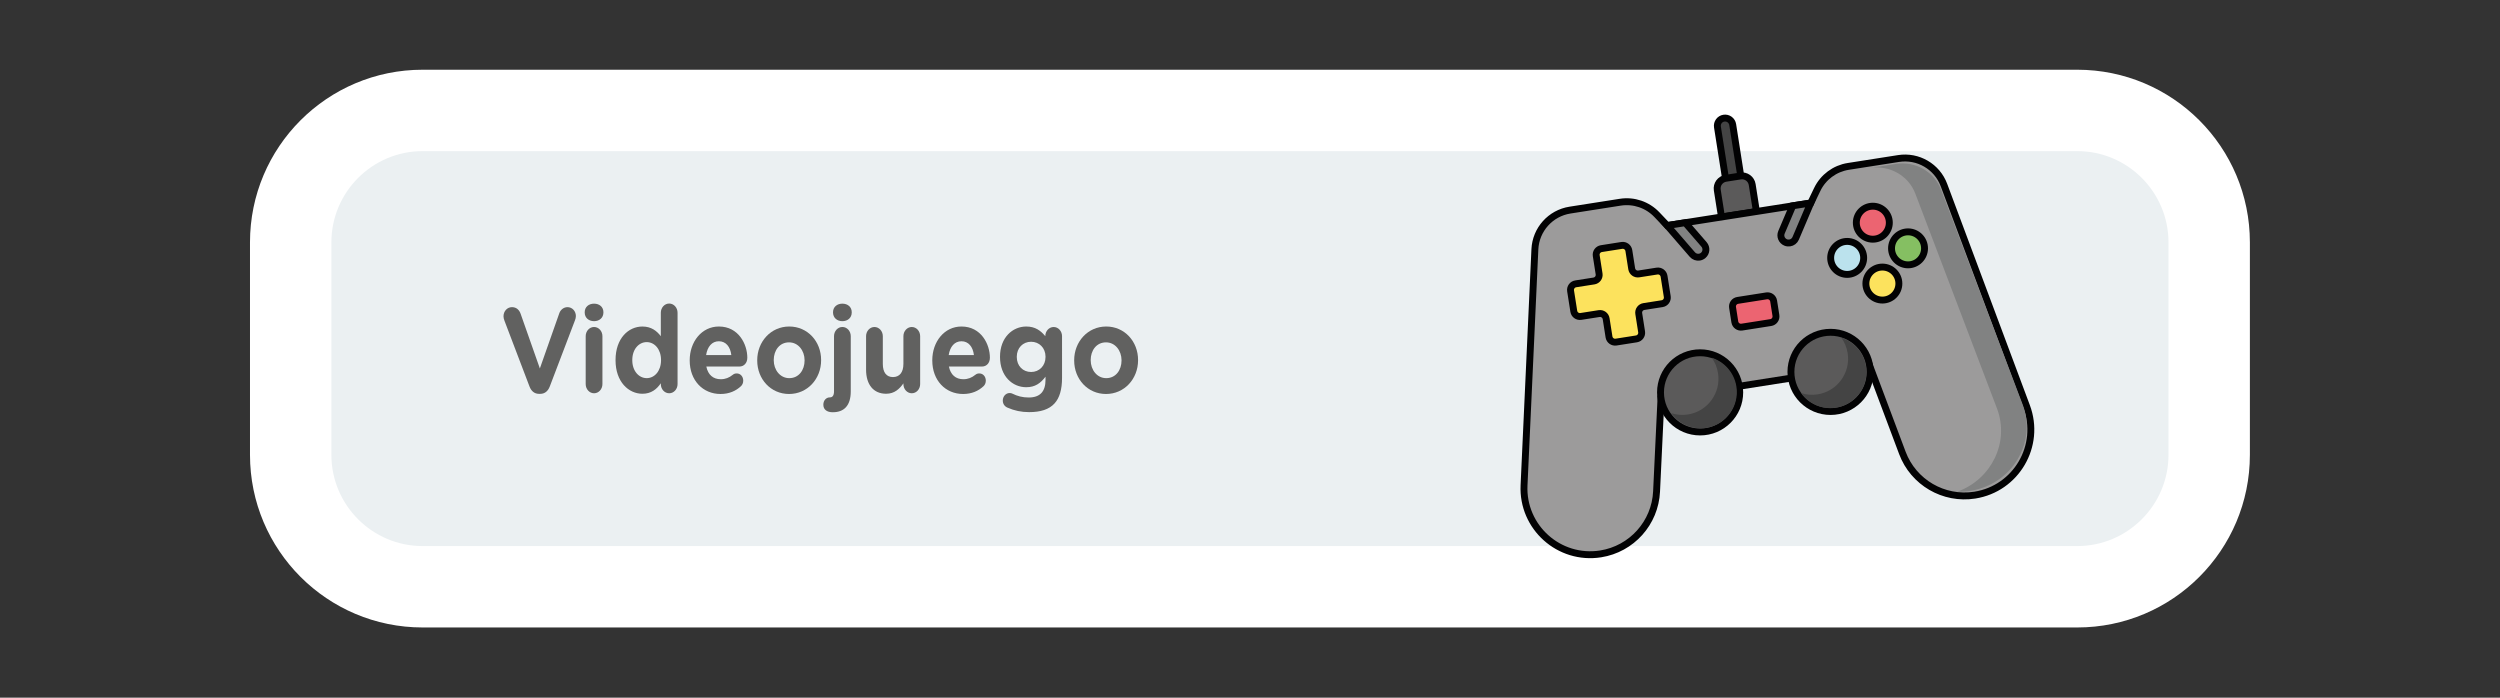 <?xml version="1.0" encoding="utf-8"?>
<!-- Generator: Adobe Illustrator 25.4.1, SVG Export Plug-In . SVG Version: 6.00 Build 0)  -->
<svg version="1.1" id="Capa_1" xmlns="http://www.w3.org/2000/svg" xmlns:xlink="http://www.w3.org/1999/xlink" x="0px" y="0px"
	 viewBox="0 0 215 60" enable-background="new 0 0 215 60" xml:space="preserve">
<rect x="0" y="0" width="215" height="60" fill="#333333" stroke="none"/>
<g>
	<g>
		<path fill="#EBF0F2" d="M36.347,50.461c-6.257,0-11.348-5.091-11.348-11.348v-18.27c0-6.257,5.091-11.348,11.348-11.348h142.295
			c6.257,0,11.348,5.091,11.348,11.348v18.27c0,6.257-5.091,11.348-11.348,11.348H36.347z"/>
		<g>
			<path fill="#FFFFFF" d="M178.642,12.996c4.328,0,7.848,3.521,7.848,7.848v18.27c0,4.327-3.521,7.848-7.848,7.848H36.347
				c-4.327,0-7.848-3.521-7.848-7.848v-18.27c0-4.327,3.521-7.848,7.848-7.848H178.642 M178.642,5.996H36.347
				c-8.2,0-14.848,6.648-14.848,14.848v18.27c0,8.2,6.647,14.848,14.848,14.848h142.295c8.2,0,14.848-6.647,14.848-14.848v-18.27
				C193.49,12.643,186.842,5.996,178.642,5.996L178.642,5.996z"/>
		</g>
	</g>
	<g>
		<g>
			<path fill="#616160" d="M45.537,33.238l-2.15-5.648c-0.048-0.125-0.086-0.25-0.086-0.384c0-0.448,0.323-0.791,0.73-0.791
				c0.379,0,0.625,0.239,0.739,0.561l1.658,4.712l1.677-4.764c0.095-0.259,0.35-0.509,0.701-0.509c0.398,0,0.72,0.333,0.72,0.77
				c0,0.124-0.037,0.26-0.075,0.354l-2.17,5.699c-0.152,0.395-0.427,0.634-0.824,0.634h-0.095
				C45.963,33.873,45.688,33.633,45.537,33.238z"/>
			<path fill="#616160" d="M50.284,26.852c0-0.457,0.351-0.738,0.805-0.738c0.455,0,0.805,0.281,0.805,0.738v0.021
				c0,0.458-0.35,0.748-0.805,0.748c-0.455,0-0.805-0.291-0.805-0.748V26.852z M50.369,28.912c0-0.437,0.323-0.791,0.72-0.791
				c0.398,0,0.72,0.354,0.72,0.791v4.118c0,0.438-0.322,0.791-0.72,0.791c-0.398,0-0.72-0.353-0.72-0.791V28.912z"/>
			<path fill="#616160" d="M58.27,33.03c0,0.438-0.322,0.791-0.72,0.791c-0.398,0-0.72-0.353-0.72-0.791v-0.072
				c-0.351,0.52-0.834,0.905-1.582,0.905c-1.184,0-2.312-1.02-2.312-2.881v-0.02c0-1.863,1.109-2.881,2.312-2.881
				c0.767,0,1.241,0.384,1.582,0.832v-2.018c0-0.437,0.322-0.791,0.72-0.791c0.398,0,0.72,0.354,0.72,0.791V33.03z M54.377,30.961
				v0.02c0,0.926,0.568,1.539,1.241,1.539s1.231-0.613,1.231-1.539v-0.02c0-0.927-0.559-1.54-1.231-1.54
				S54.377,30.025,54.377,30.961z"/>
			<path fill="#616160" d="M61.966,33.883c-1.525,0-2.652-1.175-2.652-2.881v-0.02c0-1.591,1.033-2.902,2.51-2.902
				c1.696,0,2.445,1.529,2.445,2.683c0,0.458-0.294,0.759-0.673,0.759h-2.852c0.142,0.718,0.597,1.092,1.241,1.092
				c0.398,0,0.729-0.135,1.023-0.374c0.104-0.084,0.199-0.125,0.351-0.125c0.322,0,0.559,0.271,0.559,0.624
				c0,0.208-0.085,0.364-0.19,0.468C63.283,33.624,62.705,33.883,61.966,33.883z M62.894,30.534
				c-0.086-0.708-0.465-1.186-1.071-1.186c-0.596,0-0.985,0.468-1.098,1.186H62.894z"/>
			<path fill="#616160" d="M65.121,31.002v-0.02c0-1.602,1.175-2.902,2.757-2.902c1.572,0,2.738,1.28,2.738,2.881v0.02
				c0,1.602-1.175,2.902-2.757,2.902C66.287,33.883,65.121,32.604,65.121,31.002z M69.194,31.002v-0.02
				c0-0.822-0.54-1.539-1.336-1.539c-0.823,0-1.316,0.697-1.316,1.519v0.02c0,0.822,0.54,1.539,1.336,1.539
				C68.702,32.52,69.194,31.824,69.194,31.002z"/>
			<path fill="#616160" d="M71.612,35.453c-0.464,0-0.805-0.208-0.805-0.645c0-0.385,0.256-0.634,0.559-0.634h0.009
				c0.209,0,0.35-0.146,0.35-0.52v-4.743c0-0.437,0.323-0.791,0.72-0.791c0.398,0,0.72,0.354,0.72,0.791v4.752
				c0,1.228-0.587,1.789-1.534,1.789H71.612z M71.64,26.852c0-0.457,0.351-0.738,0.805-0.738s0.805,0.281,0.805,0.738v0.021
				c0,0.458-0.351,0.748-0.805,0.748s-0.805-0.291-0.805-0.748V26.852z"/>
			<path fill="#616160" d="M79.133,33.03c0,0.438-0.322,0.791-0.72,0.791c-0.398,0-0.72-0.353-0.72-0.791v-0.062
				c-0.331,0.469-0.758,0.895-1.487,0.895c-1.09,0-1.724-0.791-1.724-2.07v-2.88c0-0.437,0.322-0.791,0.72-0.791
				c0.398,0,0.72,0.354,0.72,0.791v2.382c0,0.748,0.322,1.133,0.871,1.133c0.55,0,0.9-0.384,0.9-1.133v-2.382
				c0-0.437,0.323-0.791,0.72-0.791c0.398,0,0.72,0.354,0.72,0.791V33.03z"/>
			<path fill="#616160" d="M82.828,33.883c-1.525,0-2.652-1.175-2.652-2.881v-0.02c0-1.591,1.033-2.902,2.51-2.902
				c1.696,0,2.445,1.529,2.445,2.683c0,0.458-0.294,0.759-0.673,0.759h-2.852c0.142,0.718,0.597,1.092,1.241,1.092
				c0.398,0,0.729-0.135,1.023-0.374c0.104-0.084,0.199-0.125,0.351-0.125c0.322,0,0.559,0.271,0.559,0.624
				c0,0.208-0.085,0.364-0.19,0.468C84.145,33.624,83.567,33.883,82.828,33.883z M83.757,30.534
				c-0.086-0.708-0.465-1.186-1.071-1.186c-0.596,0-0.985,0.468-1.098,1.186H83.757z"/>
			<path fill="#616160" d="M86.647,35.058c-0.246-0.103-0.407-0.322-0.407-0.613c0-0.354,0.265-0.645,0.587-0.645
				c0.095,0,0.171,0.02,0.237,0.052c0.417,0.208,0.863,0.333,1.402,0.333c0.985,0,1.449-0.52,1.449-1.519v-0.27
				c-0.427,0.562-0.891,0.905-1.658,0.905c-1.184,0-2.255-0.945-2.255-2.6v-0.02c0-1.664,1.09-2.6,2.255-2.6
				c0.787,0,1.251,0.364,1.639,0.832v-0.01c0-0.427,0.322-0.78,0.72-0.78c0.398,0,0.72,0.354,0.72,0.791V32.5
				c0,0.998-0.218,1.727-0.645,2.194c-0.473,0.52-1.203,0.749-2.188,0.749C87.831,35.443,87.244,35.319,86.647,35.058z M89.915,30.7
				v-0.02c0-0.759-0.54-1.289-1.241-1.289c-0.702,0-1.231,0.53-1.231,1.289v0.02c0,0.77,0.53,1.291,1.231,1.291
				C89.375,31.991,89.915,31.459,89.915,30.7z"/>
			<path fill="#616160" d="M92.379,31.002v-0.02c0-1.602,1.175-2.902,2.757-2.902c1.572,0,2.738,1.28,2.738,2.881v0.02
				c0,1.602-1.175,2.902-2.757,2.902C93.544,33.883,92.379,32.604,92.379,31.002z M96.452,31.002v-0.02
				c0-0.822-0.54-1.539-1.336-1.539c-0.823,0-1.316,0.697-1.316,1.519v0.02c0,0.822,0.54,1.539,1.336,1.539
				C95.96,32.52,96.452,31.824,96.452,31.002z"/>
		</g>
	</g>
	<g>
		<g>
			<path fill="#444444" stroke="#020203" stroke-width="0.594" stroke-miterlimit="10" d="M149.153,15.889
				c-0.362,0.057-0.702-0.191-0.759-0.553L147.7,10.92c-0.057-0.362,0.191-0.702,0.553-0.759c0.362-0.057,0.702,0.191,0.759,0.553
				l0.693,4.416C149.762,15.492,149.515,15.832,149.153,15.889z"/>
		</g>
		<g>
			<path fill="#5B5A5A" stroke="#020203" stroke-width="0.594" stroke-miterlimit="10" d="M151.053,18.191l-3.003,0.472
				l-0.364-2.319c-0.076-0.483,0.254-0.936,0.737-1.012l1.254-0.197c0.483-0.076,0.936,0.254,1.012,0.737L151.053,18.191z"/>
		</g>
		<path fill="#9C9B9B" stroke="#020203" stroke-width="0.594" stroke-miterlimit="10" d="M174.29,34.95l-7.11-19.036
			c-0.594-1.592-2.227-2.545-3.905-2.282l-4.325,0.679c-1.16,0.182-2.157,0.923-2.667,1.981l-0.561,1.165l-12.342,1.938
			l-0.891-0.937c-0.81-0.851-1.985-1.25-3.146-1.068l-4.325,0.679c-1.678,0.264-2.94,1.672-3.018,3.369l-0.933,20.299
			c-0.166,3.606,3.017,6.458,6.584,5.898c2.674-0.42,4.685-2.661,4.813-5.365l0.38-7.998l17.947-2.818l2.813,7.496
			c0.951,2.534,3.552,4.051,6.226,3.631C173.397,42.022,175.553,38.332,174.29,34.95L174.29,34.95z"/>
		<path fill="#818282" d="M173.945,34.775L166.924,16.3c-0.587-1.545-2.214-2.465-3.892-2.201l-2.208,0.347
			c1.678-0.264,3.305,0.656,3.892,2.201l7.022,18.475c1.115,2.933-0.501,6.114-3.401,7.159c0.369,0.013,0.743-0.007,1.119-0.067
			C173.022,41.653,175.193,38.057,173.945,34.775z"/>
		<circle fill="#5B5A5A" stroke="#020203" stroke-width="0.594" stroke-miterlimit="10" cx="146.21" cy="33.744" r="3.406"/>
		<path fill="#444444" d="M147.207,30.763c0.274,0.382,0.466,0.832,0.544,1.328c0.266,1.696-0.893,3.288-2.589,3.554
			c-0.496,0.078-0.983,0.033-1.431-0.111c0.663,0.924,1.81,1.45,3.01,1.261c1.696-0.266,2.856-1.858,2.589-3.554
			C149.142,32.041,148.29,31.111,147.207,30.763z"/>
		<circle fill="#5B5A5A" stroke="#020203" stroke-width="0.594" stroke-miterlimit="10" cx="157.426" cy="31.983" r="3.406"/>
		<path fill="#444444" d="M158.357,29.047c0.273,0.381,0.465,0.829,0.542,1.324c0.266,1.691-0.89,3.278-2.582,3.544
			c-0.495,0.078-0.98,0.033-1.426-0.11c0.661,0.922,1.805,1.446,3.001,1.258c1.691-0.266,2.847-1.852,2.582-3.544
			C160.286,30.322,159.436,29.394,158.357,29.047z"/>
		<path fill="#FCE25D" stroke="#020203" stroke-width="0.594" stroke-miterlimit="10" d="M135.512,24.41l1.568-0.246
			c0.29-0.045,0.488-0.317,0.442-0.607l-0.246-1.568c-0.046-0.29,0.152-0.561,0.442-0.607l1.755-0.276
			c0.29-0.045,0.561,0.152,0.607,0.442l0.246,1.568c0.046,0.29,0.317,0.488,0.607,0.442l1.568-0.246
			c0.29-0.045,0.561,0.152,0.607,0.442l0.276,1.755c0.046,0.29-0.152,0.561-0.442,0.607l-1.568,0.246
			c-0.29,0.045-0.488,0.317-0.442,0.607l0.246,1.568c0.046,0.29-0.152,0.561-0.442,0.607l-1.755,0.276
			c-0.29,0.045-0.561-0.152-0.607-0.442l-0.246-1.568c-0.046-0.29-0.317-0.488-0.607-0.442l-1.568,0.246
			c-0.29,0.046-0.561-0.152-0.607-0.442l-0.276-1.755C135.024,24.727,135.222,24.455,135.512,24.41z"/>
		<g>
			<path fill="#EC6471" stroke="#020203" stroke-width="0.594" stroke-miterlimit="10" d="M152.286,27.741l-2.484,0.39
				c-0.29,0.045-0.561-0.152-0.607-0.442L149,26.441c-0.046-0.29,0.152-0.561,0.442-0.607l2.484-0.39
				c0.29-0.045,0.561,0.152,0.607,0.442l0.196,1.247C152.774,27.424,152.576,27.695,152.286,27.741z"/>
		</g>
		<circle fill="#EC6471" stroke="#020203" stroke-width="0.594" stroke-miterlimit="10" cx="161.063" cy="19.152" r="1.419"/>
		<circle fill="#FCE25D" stroke="#020203" stroke-width="0.594" stroke-miterlimit="10" cx="161.885" cy="24.387" r="1.419"/>
		<circle fill="#85BF62" stroke="#020203" stroke-width="0.594" stroke-miterlimit="10" cx="164.091" cy="21.358" r="1.419"/>
		<circle fill="#BBE2ED" stroke="#020203" stroke-width="0.594" stroke-miterlimit="10" cx="158.856" cy="22.18" r="1.419"/>
		<g>
			<path fill="#818282" stroke="#020203" stroke-width="0.594" stroke-miterlimit="10" d="M153.559,20.848
				c0.119,0.051,0.244,0.064,0.362,0.045c0.219-0.034,0.415-0.177,0.508-0.396l1.293-3.04l-1.546,0.243l-0.969,2.277
				C153.064,20.315,153.221,20.705,153.559,20.848L153.559,20.848z"/>
			<path fill="#818282" stroke="#020203" stroke-width="0.594" stroke-miterlimit="10" d="M146.479,21.96
				c-0.097,0.084-0.212,0.135-0.331,0.154c-0.219,0.034-0.45-0.042-0.605-0.221l-2.162-2.497l1.546-0.243l1.62,1.871
				C146.786,21.301,146.756,21.72,146.479,21.96L146.479,21.96z"/>
		</g>
	</g>
</g>
</svg>
